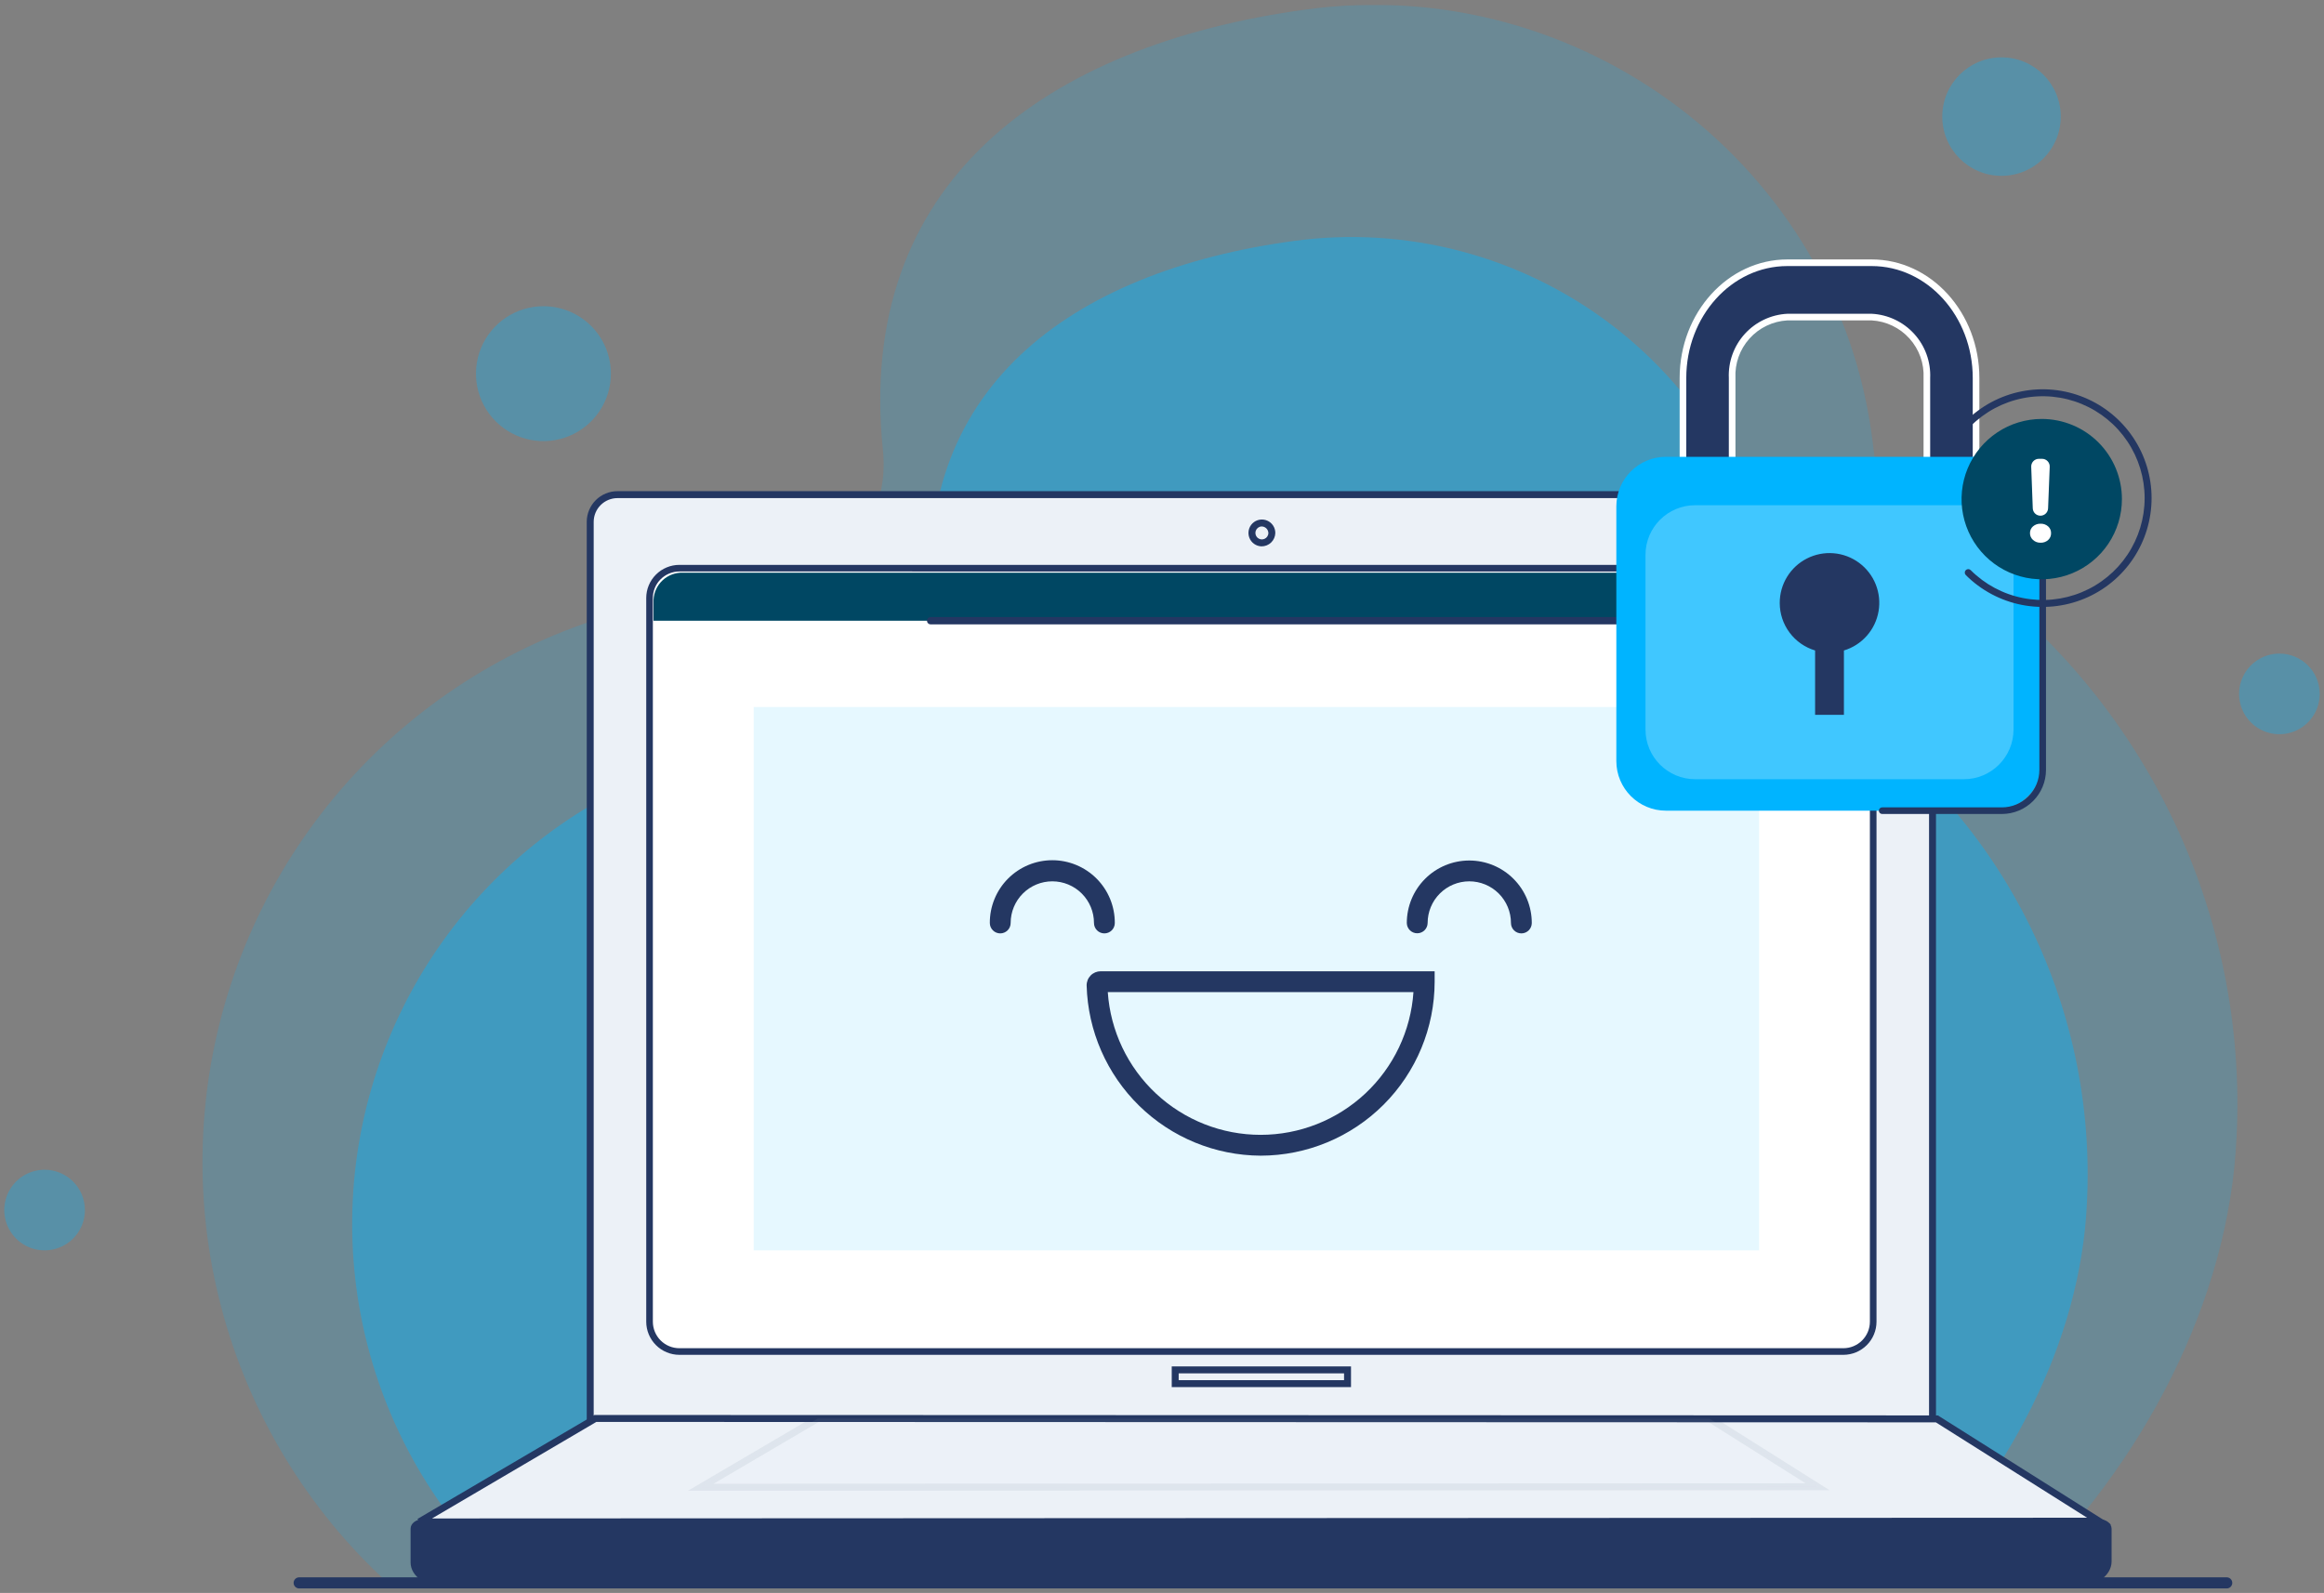<svg width="423" height="290" viewBox="0 0 423 290" fill="none" xmlns="http://www.w3.org/2000/svg">
<rect x="0" y="0" width="423" height="290" fill="#808080" stroke="none"/>
<g clip-path="url(#clip0)">
<g opacity="0.41">
<path opacity="0.41" d="M407.077 207.107C408.163 186.035 403.678 165.05 394.076 146.263C384.473 127.475 370.09 111.549 352.375 100.088C349.222 98.033 346.564 95.304 344.593 92.097C342.623 88.891 341.388 85.287 340.979 81.545C340.934 81.135 340.886 80.725 340.835 80.314C334.576 30.161 287.701 -5.071 237.774 1.723C190.016 8.221 155.636 33.457 160.715 82.056C160.739 82.285 160.765 82.617 160.793 83.038C160.994 86.169 160.559 89.309 159.512 92.266C158.466 95.224 156.831 97.939 154.705 100.247C152.58 102.555 150.009 104.408 147.147 105.695C144.286 106.981 141.193 107.674 138.056 107.731C135.282 107.797 132.49 107.976 129.68 108.268C109.802 110.394 90.959 118.212 75.414 130.782C59.869 143.353 48.281 160.142 42.042 179.135C35.802 198.127 35.176 218.517 40.237 237.858C45.299 257.198 55.834 274.667 70.578 288.167H367.576C390.152 266.563 405.756 236.591 407.077 207.107Z" fill="#00B4FF"/>
</g>
<path opacity="0.31" d="M111.19 68.026C111.19 70.455 110.47 72.829 109.121 74.848C107.772 76.867 105.854 78.441 103.61 79.371C101.366 80.3 98.897 80.543 96.516 80.069C94.134 79.596 91.946 78.426 90.228 76.709C88.511 74.992 87.342 72.804 86.868 70.422C86.394 68.04 86.637 65.571 87.567 63.327C88.496 61.083 90.07 59.166 92.089 57.816C94.108 56.467 96.482 55.747 98.911 55.747C102.168 55.747 105.291 57.041 107.594 59.343C109.897 61.646 111.19 64.769 111.19 68.026Z" fill="#00B4FF"/>
<path opacity="0.31" d="M364.303 32.01C370.258 32.01 375.086 27.182 375.086 21.227C375.086 15.271 370.258 10.443 364.303 10.443C358.347 10.443 353.52 15.271 353.52 21.227C353.52 27.182 358.347 32.01 364.303 32.01Z" fill="#00B4FF"/>
<path opacity="0.31" d="M422.222 126.326C422.222 127.777 421.792 129.196 420.985 130.403C420.179 131.61 419.033 132.55 417.692 133.106C416.351 133.661 414.875 133.806 413.452 133.523C412.028 133.24 410.721 132.541 409.694 131.515C408.668 130.489 407.969 129.181 407.686 127.757C407.403 126.334 407.548 124.858 408.104 123.517C408.659 122.176 409.6 121.03 410.807 120.224C412.013 119.418 413.432 118.987 414.884 118.987C416.83 118.987 418.696 119.761 420.073 121.137C421.449 122.513 422.222 124.379 422.222 126.326Z" fill="#00B4FF"/>
<path opacity="0.31" d="M15.455 220.292C15.455 221.743 15.024 223.162 14.218 224.369C13.412 225.575 12.266 226.516 10.925 227.071C9.584 227.627 8.108 227.772 6.685 227.489C5.261 227.206 3.954 226.507 2.928 225.481C1.901 224.454 1.202 223.147 0.919 221.723C0.636 220.3 0.781 218.824 1.337 217.484C1.892 216.143 2.833 214.997 4.04 214.19C5.246 213.384 6.665 212.953 8.117 212.953C10.063 212.953 11.929 213.727 13.306 215.103C14.682 216.479 15.455 218.346 15.455 220.292Z" fill="#00B4FF"/>
<path opacity="0.4" d="M379.847 219.035C380.773 201.064 376.948 183.167 368.758 167.144C360.568 151.121 348.302 137.539 333.194 127.764C330.505 126.012 328.238 123.684 326.557 120.949C324.877 118.215 323.824 115.141 323.475 111.95C323.436 111.6 323.395 111.25 323.352 110.9C321.999 100.72 318.65 90.907 313.496 82.024C308.343 73.141 301.487 65.363 293.321 59.136C285.155 52.909 275.84 48.355 265.91 45.736C255.98 43.116 245.631 42.483 235.456 43.872C194.726 49.415 165.404 70.937 169.736 112.386C169.756 112.581 169.779 112.865 169.803 113.224C169.974 115.894 169.602 118.571 168.71 121.094C167.817 123.616 166.423 125.931 164.61 127.9C162.798 129.868 160.605 131.448 158.165 132.545C155.724 133.642 153.087 134.233 150.412 134.282C148.046 134.338 145.664 134.491 143.268 134.74C126.315 136.553 110.245 143.221 96.988 153.941C83.73 164.662 73.848 178.981 68.526 195.179C63.205 211.377 62.67 228.766 66.987 245.261C71.304 261.755 80.289 276.653 92.864 288.167H346.158C365.414 269.742 378.72 244.18 379.847 219.035Z" fill="#00B4FF"/>
<path d="M351.745 258.712H107.426V95.009C107.426 93.694 107.948 92.432 108.878 91.502C109.808 90.572 111.07 90.05 112.385 90.05H346.785C348.1 90.05 349.361 90.572 350.291 91.502C351.221 92.432 351.744 93.694 351.744 95.009L351.745 258.712Z" fill="#ECF1F7"/>
<path d="M352.377 259.344H106.795V95.01C106.796 93.527 107.386 92.106 108.434 91.058C109.482 90.009 110.903 89.419 112.385 89.418H346.785C348.268 89.419 349.689 90.009 350.737 91.057C351.786 92.106 352.375 93.527 352.377 95.01L352.377 259.344ZM108.059 258.08H351.113V95.01C351.112 93.862 350.656 92.762 349.844 91.951C349.033 91.139 347.933 90.683 346.785 90.682H112.385C111.238 90.683 110.138 91.139 109.327 91.951C108.516 92.762 108.06 93.862 108.059 95.01V258.08Z" fill="#243762"/>
<path d="M245.269 249.388H213.903V251.897H245.269V249.388Z" fill="#ECF1F7"/>
<path d="M245.901 252.529H213.272V248.757H245.902L245.901 252.529ZM214.535 251.265H244.637V250.02H214.535V251.265Z" fill="#243762"/>
<path d="M231.493 97.022C231.512 97.403 231.417 97.781 231.22 98.108C231.022 98.435 230.731 98.695 230.385 98.854C230.038 99.014 229.651 99.066 229.275 99.004C228.898 98.941 228.549 98.767 228.272 98.505C227.995 98.242 227.804 97.902 227.722 97.529C227.64 97.156 227.672 96.767 227.814 96.413C227.955 96.058 228.2 95.754 228.516 95.54C228.832 95.326 229.205 95.212 229.586 95.212C230.079 95.199 230.557 95.383 230.914 95.722C231.272 96.062 231.48 96.529 231.493 97.022Z" fill="#ECF1F7"/>
<path d="M229.587 99.465C229.108 99.446 228.645 99.287 228.256 99.007C227.866 98.728 227.568 98.34 227.397 97.892C227.227 97.444 227.192 96.956 227.296 96.488C227.401 96.02 227.641 95.593 227.987 95.261C228.332 94.929 228.768 94.705 229.239 94.619C229.711 94.532 230.197 94.586 230.638 94.773C231.079 94.961 231.456 95.274 231.72 95.674C231.984 96.074 232.125 96.543 232.125 97.022C232.112 97.682 231.837 98.31 231.361 98.768C230.885 99.226 230.247 99.476 229.587 99.465ZM229.587 95.844C229.358 95.862 229.14 95.947 228.958 96.087C228.776 96.227 228.64 96.418 228.565 96.635C228.489 96.852 228.479 97.086 228.535 97.308C228.591 97.531 228.71 97.733 228.879 97.888C229.048 98.044 229.258 98.147 229.484 98.186C229.711 98.224 229.943 98.195 230.153 98.103C230.364 98.011 230.543 97.86 230.669 97.668C230.794 97.476 230.862 97.252 230.862 97.022C230.848 96.697 230.707 96.39 230.468 96.169C230.229 95.949 229.912 95.831 229.587 95.844Z" fill="#243762"/>
<path d="M377.627 288.326H81.19C77.973 288.326 75.365 286.584 75.365 284.436V278.305C75.365 277.7 76.1 277.209 77.007 277.209H382.064C382.97 277.209 383.706 277.7 383.706 278.305V284.266C383.706 286.508 380.984 288.326 377.627 288.326Z" fill="#243762"/>
<path d="M377.626 288.958H81.189C77.568 288.958 74.732 286.972 74.732 284.435V278.306C74.732 277.336 75.732 276.577 77.007 276.577H382.064C383.338 276.577 384.337 277.336 384.337 278.306V284.267C384.337 286.897 381.388 288.958 377.626 288.958ZM77.007 277.841C76.38 277.841 75.996 278.142 75.996 278.306V284.436C75.996 286.203 78.374 287.695 81.189 287.695H377.626C380.579 287.695 383.073 286.125 383.073 284.266V278.306C383.073 278.142 382.69 277.841 382.064 277.841L77.007 277.841Z" fill="#243762"/>
<path d="M335.519 103.439H123.655C120.657 103.439 118.227 105.869 118.227 108.867V240.619C118.227 243.617 120.657 246.048 123.655 246.048H335.519C338.517 246.048 340.947 243.617 340.947 240.619V108.867C340.947 105.869 338.517 103.439 335.519 103.439Z" fill="white"/>
<path d="M335.519 246.65H123.655C122.056 246.648 120.523 246.012 119.393 244.882C118.262 243.751 117.626 242.218 117.624 240.619V108.867C117.626 107.268 118.262 105.735 119.393 104.605C120.523 103.474 122.056 102.838 123.655 102.836H335.519C337.118 102.838 338.651 103.474 339.781 104.605C340.912 105.735 341.548 107.268 341.55 108.867V240.619C341.548 242.218 340.912 243.751 339.781 244.882C338.651 246.012 337.118 246.648 335.519 246.65ZM123.655 104.041C122.375 104.043 121.149 104.552 120.244 105.456C119.339 106.361 118.83 107.588 118.829 108.867V240.619C118.831 241.899 119.339 243.125 120.244 244.03C121.149 244.935 122.375 245.444 123.655 245.445H335.519C336.798 245.443 338.025 244.934 338.929 244.03C339.834 243.125 340.343 241.899 340.345 240.619V108.867C340.343 107.588 339.834 106.361 338.929 105.457C338.025 104.552 336.798 104.043 335.519 104.042L123.655 104.041Z" fill="#243762"/>
<path d="M339.964 112.989V109.221C339.905 107.85 339.306 106.557 338.296 105.627C337.286 104.696 335.949 104.204 334.577 104.258H124.338C122.966 104.204 121.629 104.696 120.619 105.627C119.609 106.557 119.01 107.85 118.951 109.221V113.002L339.964 112.989Z" fill="#004763"/>
<path d="M321.291 108.869C321.291 109.117 321.218 109.36 321.08 109.567C320.942 109.773 320.746 109.934 320.517 110.03C320.288 110.125 320.036 110.15 319.792 110.102C319.549 110.053 319.325 109.934 319.149 109.758C318.974 109.583 318.854 109.359 318.805 109.116C318.757 108.873 318.782 108.62 318.877 108.391C318.972 108.161 319.132 107.965 319.339 107.827C319.545 107.689 319.788 107.616 320.036 107.616C320.369 107.616 320.688 107.748 320.923 107.983C321.158 108.218 321.291 108.537 321.291 108.869Z" fill="white"/>
<path d="M325.055 110.124C325.748 110.124 326.31 109.562 326.31 108.869C326.31 108.176 325.748 107.615 325.055 107.615C324.362 107.615 323.801 108.176 323.801 108.869C323.801 109.562 324.362 110.124 325.055 110.124Z" fill="white"/>
<path d="M330.074 110.124C330.767 110.124 331.329 109.562 331.329 108.869C331.329 108.176 330.767 107.615 330.074 107.615C329.381 107.615 328.819 108.176 328.819 108.869C328.819 109.562 329.381 110.124 330.074 110.124Z" fill="white"/>
<path opacity="0.1" d="M320.183 128.709H137.18V227.63H320.183V128.709Z" fill="#00B4FF"/>
<path d="M108.37 258.231L76.312 277.07L382.063 276.937L352.534 258.31L108.37 258.231Z" fill="#ECF1F7"/>
<path d="M76.483 277.702H76.312L76.309 277.065L75.992 276.526L108.197 257.599H108.369L352.718 257.678L384.248 277.567L76.483 277.702ZM108.541 258.863L78.636 276.437L379.879 276.305L352.353 258.942L108.541 258.863Z" fill="#243762"/>
<g opacity="0.26">
<path opacity="0.26" d="M148.864 258.231L127.555 270.755L330.823 270.665L311.191 258.284L148.864 258.231Z" fill="#ECF1F7"/>
<path opacity="0.26" d="M125.229 271.389L148.694 257.599L311.374 257.652L333.006 271.297L125.229 271.389ZM149.038 258.862L129.877 270.122L328.638 270.036L311.009 258.915L149.038 258.862Z" fill="#243762"/>
</g>
<path d="M201.014 169.926C200.512 169.926 200.03 169.726 199.674 169.371C199.319 169.016 199.119 168.534 199.119 168.031C199.119 166.02 198.32 164.091 196.898 162.669C195.476 161.247 193.547 160.448 191.536 160.448C189.525 160.448 187.596 161.247 186.174 162.669C184.752 164.091 183.953 166.02 183.953 168.031C183.953 168.534 183.753 169.016 183.398 169.371C183.043 169.727 182.56 169.926 182.058 169.926C181.555 169.926 181.073 169.727 180.717 169.371C180.362 169.016 180.162 168.534 180.162 168.031C180.155 166.533 180.444 165.048 181.013 163.662C181.581 162.276 182.418 161.016 183.475 159.954C184.532 158.893 185.788 158.05 187.171 157.475C188.555 156.9 190.038 156.604 191.536 156.604C193.034 156.604 194.518 156.9 195.901 157.475C197.284 158.05 198.541 158.893 199.597 159.954C200.654 161.016 201.491 162.276 202.059 163.662C202.628 165.048 202.917 166.533 202.91 168.031C202.91 168.534 202.71 169.016 202.355 169.371C201.999 169.727 201.517 169.926 201.014 169.926Z" fill="#243762"/>
<path d="M276.91 169.926C276.407 169.926 275.925 169.727 275.57 169.371C275.214 169.016 275.015 168.534 275.015 168.031C275.015 166.02 274.216 164.091 272.794 162.669C271.372 161.247 269.443 160.448 267.432 160.448C265.421 160.448 263.492 161.247 262.07 162.669C260.648 164.091 259.849 166.02 259.849 168.031C259.843 168.53 259.641 169.007 259.286 169.358C258.931 169.708 258.452 169.905 257.953 169.905C257.454 169.905 256.975 169.708 256.62 169.358C256.265 169.007 256.063 168.53 256.058 168.031C256.058 165.014 257.256 162.121 259.389 159.988C261.522 157.855 264.415 156.657 267.432 156.657C270.448 156.657 273.341 157.855 275.474 159.988C277.608 162.121 278.806 165.014 278.806 168.031C278.806 168.534 278.606 169.016 278.25 169.371C277.895 169.727 277.413 169.926 276.91 169.926Z" fill="#243762"/>
<path d="M229.451 210.392C221.185 210.348 213.26 207.092 207.351 201.312C201.442 195.533 198.011 187.682 197.784 179.419C197.777 179.081 197.839 178.744 197.964 178.43C198.089 178.115 198.276 177.829 198.513 177.587C198.75 177.345 199.033 177.153 199.345 177.022C199.657 176.891 199.992 176.823 200.331 176.823H261.125V178.718C261.115 187.116 257.775 195.167 251.837 201.105C245.899 207.043 237.848 210.383 229.451 210.392ZM201.631 180.613C202.112 187.664 205.251 194.269 210.416 199.093C215.58 203.917 222.383 206.6 229.45 206.6C236.516 206.6 243.32 203.917 248.484 199.093C253.648 194.269 256.788 187.664 257.268 180.613H201.631Z" fill="#243762"/>
<path d="M340.026 113.664H169.384C169.208 113.664 169.04 113.594 168.916 113.47C168.792 113.346 168.723 113.178 168.723 113.003C168.723 112.827 168.792 112.659 168.916 112.535C169.04 112.411 169.208 112.342 169.384 112.342H340.026C340.201 112.342 340.369 112.411 340.493 112.535C340.617 112.659 340.687 112.827 340.687 113.003C340.687 113.178 340.617 113.346 340.493 113.47C340.369 113.594 340.201 113.664 340.026 113.664Z" fill="#243762"/>
<path d="M306.321 90.546V68.823C306.321 57.25 314.844 47.834 325.318 47.834H340.672C351.146 47.834 359.669 57.25 359.669 68.823V90.546C359.669 102.119 351.146 111.534 340.672 111.534H325.318C314.844 111.534 306.321 102.118 306.321 90.546ZM325.318 57.725C322.518 57.875 319.891 59.126 318.009 61.205C316.128 63.284 315.145 66.022 315.274 68.823V90.546C315.145 93.347 316.128 96.085 318.01 98.164C319.891 100.242 322.518 101.493 325.318 101.643H340.672C343.472 101.493 346.099 100.242 347.98 98.164C349.862 96.085 350.845 93.347 350.716 90.546V68.823C350.845 66.022 349.862 63.284 347.981 61.205C346.099 59.126 343.472 57.875 340.672 57.725H325.318Z" fill="#243762"/>
<path d="M340.672 112.136H325.318C314.511 112.136 305.72 102.45 305.72 90.546V68.823C305.72 56.918 314.511 47.231 325.318 47.231H340.672C351.481 47.231 360.272 56.918 360.272 68.823V90.546C360.272 102.45 351.482 112.136 340.672 112.136ZM325.318 48.437C315.175 48.437 306.925 57.582 306.925 68.823V90.546C306.925 101.786 315.175 110.931 325.318 110.931H340.672C350.814 110.931 359.067 101.786 359.067 90.546V68.823C359.067 57.582 350.814 48.437 340.672 48.437H325.318ZM340.672 102.245H325.318C322.358 102.096 319.578 100.782 317.583 98.59C315.589 96.398 314.542 93.506 314.671 90.546V68.823C314.542 65.862 315.589 62.971 317.583 60.779C319.578 58.587 322.358 57.273 325.318 57.123H340.672C343.632 57.273 346.412 58.587 348.406 60.779C350.401 62.971 351.448 65.862 351.318 68.823V90.546C351.448 93.506 350.401 96.398 348.407 98.59C346.412 100.782 343.632 102.096 340.672 102.245ZM325.318 58.329C322.678 58.479 320.204 59.666 318.436 61.632C316.667 63.597 315.747 66.183 315.877 68.824V90.546C315.747 93.187 316.667 95.772 318.436 97.738C320.204 99.704 322.678 100.891 325.318 101.041H340.672C343.312 100.891 345.786 99.704 347.554 97.738C349.323 95.772 350.242 93.187 350.113 90.546V68.823C350.242 66.182 349.323 63.597 347.554 61.631C345.786 59.665 343.312 58.478 340.672 58.329L325.318 58.329Z" fill="white"/>
<path d="M362.757 83.162H303.234C298.242 83.162 294.195 87.209 294.195 92.201V138.546C294.195 143.538 298.242 147.585 303.234 147.585H362.757C367.749 147.585 371.796 143.538 371.796 138.546V92.201C371.796 87.209 367.749 83.162 362.757 83.162Z" fill="#00B4FF"/>
<path d="M364.377 148.188H342.58C342.42 148.188 342.267 148.124 342.154 148.011C342.041 147.898 341.978 147.745 341.978 147.585C341.978 147.425 342.041 147.272 342.154 147.159C342.267 147.046 342.42 146.983 342.58 146.983H364.377C366.184 146.981 367.917 146.262 369.194 144.984C370.472 143.706 371.191 141.974 371.193 140.167V96.956C371.193 96.796 371.257 96.643 371.37 96.53C371.483 96.417 371.636 96.354 371.796 96.354C371.956 96.354 372.109 96.417 372.222 96.53C372.335 96.643 372.399 96.796 372.399 96.956V140.167C372.396 142.294 371.55 144.332 370.046 145.836C368.542 147.34 366.503 148.185 364.377 148.188Z" fill="#243762"/>
<path opacity="0.25" d="M357.45 91.975H308.542C303.55 91.975 299.503 96.021 299.503 101.013V132.818C299.503 137.81 303.55 141.857 308.542 141.857H357.45C362.442 141.857 366.489 137.81 366.489 132.818V101.013C366.489 96.021 362.442 91.975 357.45 91.975Z" fill="white"/>
<path d="M323.937 109.791C323.929 108.111 324.388 106.461 325.264 105.027C326.14 103.593 327.397 102.431 328.896 101.67C330.394 100.91 332.075 100.581 333.749 100.721C335.424 100.86 337.027 101.463 338.378 102.462C339.73 103.46 340.778 104.815 341.403 106.374C342.029 107.934 342.209 109.636 341.923 111.292C341.637 112.948 340.896 114.492 339.782 115.75C338.669 117.009 337.228 117.934 335.619 118.42V130.138H330.373V118.419C328.516 117.862 326.888 116.723 325.729 115.169C324.569 113.615 323.941 111.73 323.937 109.791Z" fill="#243762"/>
<path d="M405.309 289.179H54.469C54.335 289.181 54.202 289.156 54.077 289.106C53.953 289.056 53.84 288.982 53.744 288.888C53.648 288.794 53.573 288.682 53.521 288.558C53.469 288.434 53.442 288.302 53.442 288.168C53.442 288.033 53.469 287.901 53.521 287.777C53.573 287.653 53.648 287.541 53.744 287.447C53.84 287.353 53.953 287.279 54.077 287.229C54.202 287.179 54.335 287.154 54.469 287.156H405.309C405.575 287.161 405.828 287.269 406.014 287.458C406.201 287.647 406.305 287.902 406.305 288.168C406.305 288.433 406.201 288.688 406.014 288.877C405.828 289.066 405.575 289.174 405.309 289.179Z" fill="#243762"/>
<path d="M386.218 90.865C386.218 93.751 385.362 96.573 383.759 98.973C382.155 101.373 379.876 103.244 377.209 104.348C374.542 105.453 371.607 105.742 368.776 105.179C365.945 104.615 363.345 103.225 361.304 101.184C359.263 99.143 357.873 96.543 357.31 93.712C356.747 90.88 357.036 87.946 358.14 85.279C359.245 82.612 361.116 80.333 363.516 78.73C365.916 77.126 368.738 76.27 371.624 76.27C373.541 76.27 375.439 76.647 377.209 77.381C378.98 78.115 380.589 79.189 381.944 80.545C383.299 81.9 384.374 83.509 385.108 85.28C385.841 87.05 386.219 88.948 386.218 90.865Z" fill="#004763"/>
<path d="M357.799 104.689C357.681 104.57 357.614 104.409 357.614 104.242C357.614 104.074 357.681 103.913 357.799 103.795C357.918 103.676 358.079 103.609 358.246 103.609C358.414 103.609 358.575 103.676 358.694 103.795C361.287 106.388 364.592 108.155 368.189 108.87C371.787 109.586 375.515 109.219 378.904 107.815C382.293 106.412 385.189 104.035 387.227 100.985C389.265 97.935 390.353 94.349 390.353 90.681C390.353 87.013 389.265 83.428 387.227 80.378C385.189 77.328 382.293 74.951 378.904 73.548C375.515 72.144 371.787 71.777 368.189 72.493C364.592 73.208 361.287 74.975 358.694 77.568C358.635 77.628 358.565 77.676 358.488 77.709C358.411 77.742 358.328 77.759 358.244 77.76C358.161 77.761 358.077 77.745 358 77.713C357.922 77.681 357.852 77.634 357.793 77.575C357.733 77.515 357.686 77.445 357.655 77.367C357.623 77.29 357.607 77.207 357.607 77.123C357.608 77.039 357.625 76.956 357.658 76.879C357.691 76.802 357.739 76.732 357.799 76.674C360.57 73.903 364.1 72.016 367.942 71.252C371.785 70.487 375.768 70.88 379.388 72.379C383.008 73.878 386.102 76.418 388.279 79.675C390.456 82.933 391.617 86.763 391.617 90.681C391.617 94.599 390.456 98.43 388.279 101.687C386.102 104.945 383.008 107.484 379.388 108.983C375.768 110.483 371.785 110.875 367.942 110.111C364.1 109.346 360.57 107.459 357.799 104.689Z" fill="#243762"/>
<path d="M371.415 98.803C370.905 98.821 370.408 98.638 370.031 98.294C369.857 98.14 369.719 97.95 369.625 97.737C369.53 97.525 369.483 97.294 369.486 97.062C369.48 96.828 369.526 96.595 369.621 96.381C369.716 96.167 369.858 95.977 370.036 95.825C370.42 95.498 370.911 95.326 371.415 95.343C371.919 95.323 372.411 95.497 372.789 95.83C372.962 95.984 373.1 96.174 373.192 96.387C373.285 96.6 373.33 96.83 373.324 97.062C373.33 97.296 373.286 97.529 373.195 97.744C373.103 97.959 372.966 98.152 372.794 98.31C372.416 98.648 371.921 98.825 371.415 98.803ZM373.078 84.975L372.78 92.545C372.765 92.906 372.612 93.246 372.353 93.496C372.093 93.746 371.746 93.885 371.386 93.885C371.025 93.885 370.678 93.745 370.418 93.495C370.159 93.245 370.006 92.903 369.992 92.543L369.709 84.973C369.702 84.785 369.733 84.599 369.8 84.424C369.867 84.248 369.968 84.088 370.098 83.954C370.228 83.819 370.384 83.711 370.557 83.638C370.729 83.564 370.915 83.527 371.103 83.527H371.685C371.873 83.527 372.058 83.564 372.231 83.638C372.404 83.712 372.56 83.819 372.69 83.954C372.82 84.09 372.922 84.25 372.988 84.425C373.055 84.601 373.086 84.788 373.078 84.975Z" fill="white"/>
</g>
<defs>
<clipPath id="clip0">
<rect width="421.444" height="288.294" fill="white" transform="translate(0.778 0.884)"/>
</clipPath>
</defs>
</svg>
